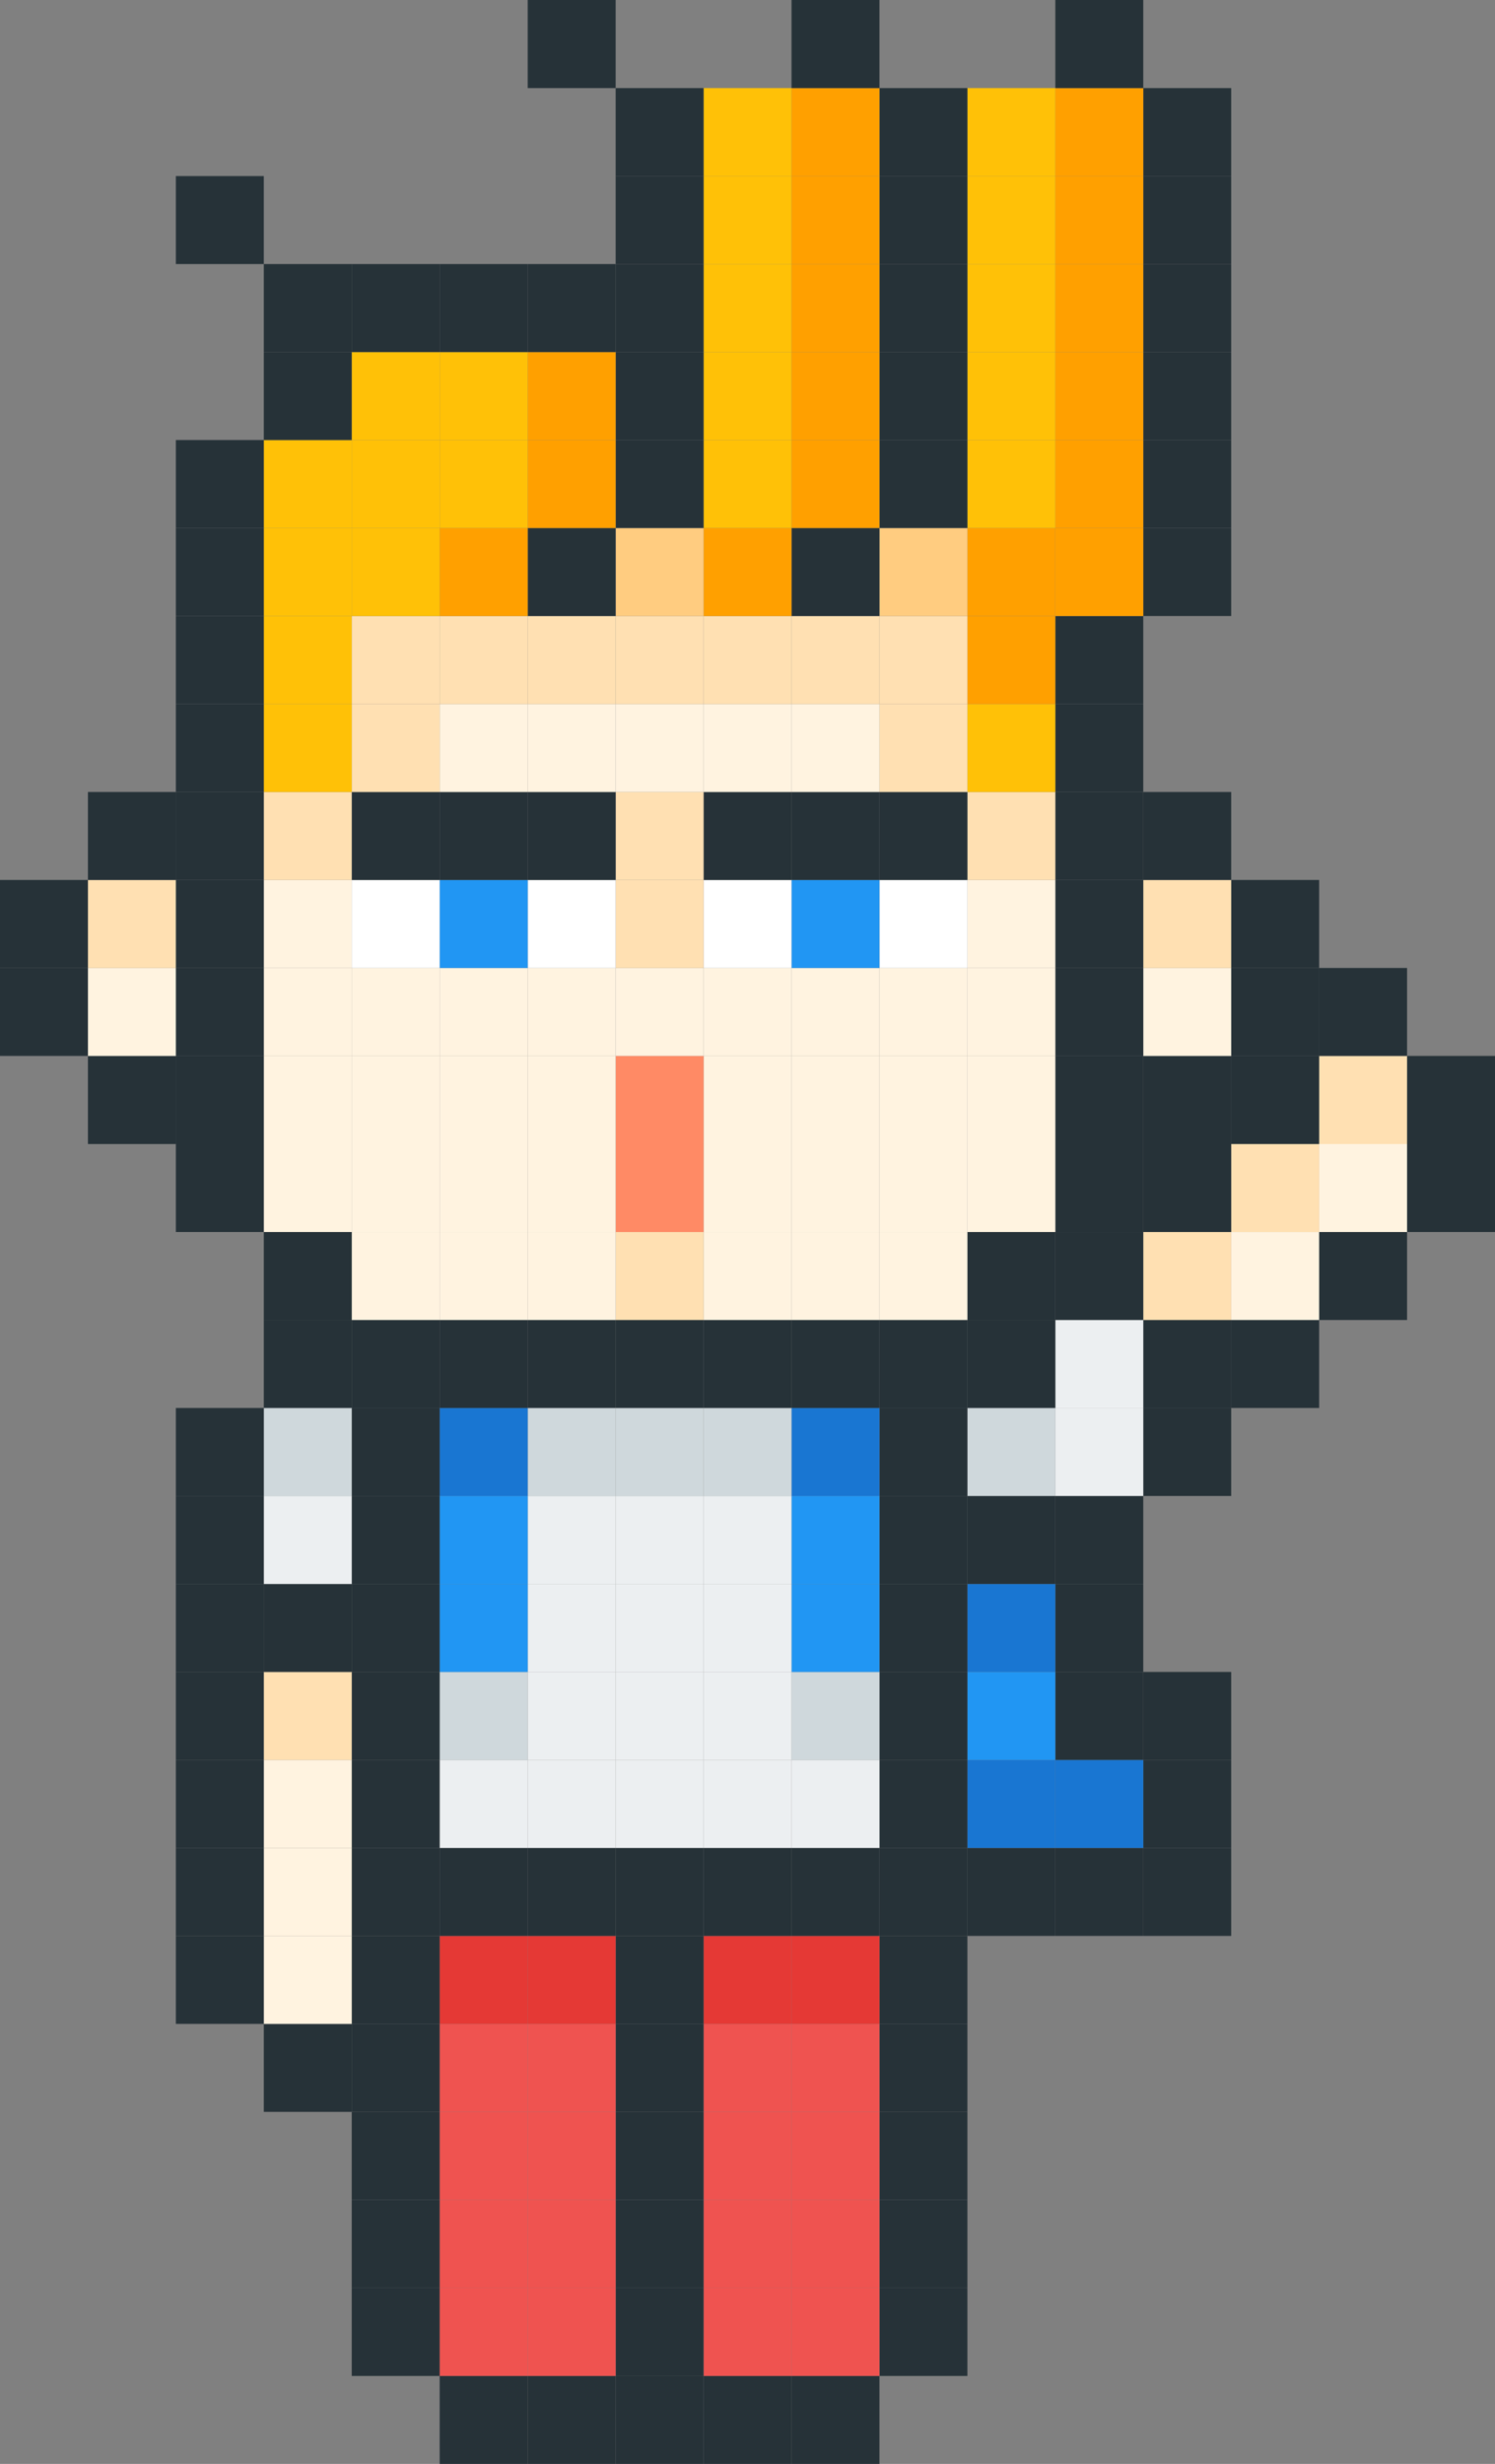<svg id="a0b87f60-3db5-419f-b262-93cfa4cc4313" data-name="圖層 1" xmlns="http://www.w3.org/2000/svg" viewBox="0 0 134.65 221.79"><rect x="0" y="0" width="134.65" height="221.79" fill="#808080" stroke="none"/><defs><style>.a33a0e62-ebe7-4374-8620-0092049a7faf{fill:#263238;}.acf8fdba-155d-42a7-b876-02c08b993fde{fill:#fff3e0;}.f5124fca-b051-4691-98e0-e79e49b47ad5{fill:#ffe0b2;}.ac4e6473-944b-4ff9-ae20-412eab9ed9b9{fill:#1976d2;}.f7e0796d-da60-41ab-8803-5060f7e90020{fill:#eceff1;}.a9139a41-da04-4d31-9f0d-685cb3e670db{fill:#ffa000;}.a5a7be5d-78ac-4b51-b3e9-27a595cb7093{fill:#2196f3;}.b6aec587-0f7c-403c-a994-f053258997c8{fill:#cfd8dc;}.b511be3f-f46b-45d0-bade-5cfdbe880dfc{fill:#ffc107;}.fa63a9bc-d8b4-40fd-9c5e-f05784510c21{fill:#fff;}.aea7900d-332f-4ef2-8061-19b0a2f16d39{fill:#ffcc80;}.f87c70ec-36dc-4d7d-9bcf-b20004c6f521{fill:#ef5350;}.ee806085-ea2a-410a-b6be-d67fd1ba503f{fill:#e53935;}.e5b56f76-a35e-4a00-ba3f-31368ebe185e{fill:#ff8a65;}</style></defs><rect class="a33a0e62-ebe7-4374-8620-0092049a7faf" x="126.73" y="102.98" width="7.92" height="7.92"/><rect class="a33a0e62-ebe7-4374-8620-0092049a7faf" x="126.73" y="95.05" width="7.92" height="7.93"/><rect class="a33a0e62-ebe7-4374-8620-0092049a7faf" x="118.81" y="110.9" width="7.92" height="7.92"/><rect class="acf8fdba-155d-42a7-b876-02c08b993fde" x="118.81" y="102.98" width="7.92" height="7.92"/><rect class="f5124fca-b051-4691-98e0-e79e49b47ad5" x="118.81" y="95.05" width="7.92" height="7.93"/><rect class="a33a0e62-ebe7-4374-8620-0092049a7faf" x="118.81" y="87.13" width="7.92" height="7.92"/><rect class="a33a0e62-ebe7-4374-8620-0092049a7faf" x="110.89" y="118.82" width="7.92" height="7.92"/><rect class="acf8fdba-155d-42a7-b876-02c08b993fde" x="110.89" y="110.9" width="7.92" height="7.92"/><rect class="f5124fca-b051-4691-98e0-e79e49b47ad5" x="110.89" y="102.98" width="7.92" height="7.92"/><rect class="a33a0e62-ebe7-4374-8620-0092049a7faf" x="110.89" y="95.05" width="7.92" height="7.93"/><rect class="a33a0e62-ebe7-4374-8620-0092049a7faf" x="110.89" y="87.13" width="7.92" height="7.92"/><rect class="a33a0e62-ebe7-4374-8620-0092049a7faf" x="110.89" y="79.21" width="7.92" height="7.92"/><rect class="a33a0e62-ebe7-4374-8620-0092049a7faf" x="102.97" y="166.34" width="7.92" height="7.92"/><rect class="a33a0e62-ebe7-4374-8620-0092049a7faf" x="102.97" y="158.42" width="7.92" height="7.92"/><rect class="a33a0e62-ebe7-4374-8620-0092049a7faf" x="102.97" y="150.5" width="7.92" height="7.92"/><rect class="a33a0e62-ebe7-4374-8620-0092049a7faf" x="102.97" y="126.74" width="7.92" height="7.92"/><rect class="a33a0e62-ebe7-4374-8620-0092049a7faf" x="102.97" y="118.82" width="7.92" height="7.92"/><rect class="f5124fca-b051-4691-98e0-e79e49b47ad5" x="102.97" y="110.9" width="7.92" height="7.92"/><rect class="a33a0e62-ebe7-4374-8620-0092049a7faf" x="102.97" y="102.98" width="7.92" height="7.92"/><rect class="a33a0e62-ebe7-4374-8620-0092049a7faf" x="102.97" y="95.05" width="7.92" height="7.93"/><rect class="acf8fdba-155d-42a7-b876-02c08b993fde" x="102.97" y="87.13" width="7.92" height="7.92"/><rect class="f5124fca-b051-4691-98e0-e79e49b47ad5" x="102.97" y="79.21" width="7.92" height="7.92"/><rect class="a33a0e62-ebe7-4374-8620-0092049a7faf" x="102.97" y="71.29" width="7.92" height="7.92"/><rect class="a33a0e62-ebe7-4374-8620-0092049a7faf" x="102.97" y="47.53" width="7.92" height="7.92"/><rect class="a33a0e62-ebe7-4374-8620-0092049a7faf" x="102.97" y="39.61" width="7.92" height="7.92"/><rect class="a33a0e62-ebe7-4374-8620-0092049a7faf" x="102.97" y="31.69" width="7.92" height="7.92"/><rect class="a33a0e62-ebe7-4374-8620-0092049a7faf" x="102.97" y="23.77" width="7.92" height="7.92"/><rect class="a33a0e62-ebe7-4374-8620-0092049a7faf" x="102.97" y="15.85" width="7.92" height="7.92"/><rect class="a33a0e62-ebe7-4374-8620-0092049a7faf" x="102.97" y="7.93" width="7.92" height="7.92"/><rect class="a33a0e62-ebe7-4374-8620-0092049a7faf" x="95.05" y="166.34" width="7.92" height="7.92"/><rect class="ac4e6473-944b-4ff9-ae20-412eab9ed9b9" x="95.05" y="158.42" width="7.92" height="7.92"/><rect class="a33a0e62-ebe7-4374-8620-0092049a7faf" x="95.05" y="150.5" width="7.92" height="7.92"/><rect class="a33a0e62-ebe7-4374-8620-0092049a7faf" x="95.05" y="142.58" width="7.92" height="7.92"/><rect class="a33a0e62-ebe7-4374-8620-0092049a7faf" x="95.05" y="134.66" width="7.92" height="7.92"/><rect class="f7e0796d-da60-41ab-8803-5060f7e90020" x="95.05" y="126.74" width="7.92" height="7.92"/><rect class="f7e0796d-da60-41ab-8803-5060f7e90020" x="95.05" y="118.82" width="7.92" height="7.92"/><rect class="a33a0e62-ebe7-4374-8620-0092049a7faf" x="95.05" y="110.9" width="7.92" height="7.92"/><rect class="a33a0e62-ebe7-4374-8620-0092049a7faf" x="95.05" y="102.98" width="7.92" height="7.92"/><rect class="a33a0e62-ebe7-4374-8620-0092049a7faf" x="95.05" y="95.05" width="7.92" height="7.93"/><rect class="a33a0e62-ebe7-4374-8620-0092049a7faf" x="95.05" y="87.13" width="7.92" height="7.92"/><rect class="a33a0e62-ebe7-4374-8620-0092049a7faf" x="95.05" y="79.21" width="7.92" height="7.92"/><rect class="a33a0e62-ebe7-4374-8620-0092049a7faf" x="95.05" y="71.29" width="7.92" height="7.92"/><rect class="a33a0e62-ebe7-4374-8620-0092049a7faf" x="95.05" y="63.37" width="7.92" height="7.92"/><rect class="a33a0e62-ebe7-4374-8620-0092049a7faf" x="95.05" y="55.45" width="7.92" height="7.92"/><rect class="a9139a41-da04-4d31-9f0d-685cb3e670db" x="95.05" y="47.53" width="7.92" height="7.92"/><rect class="a9139a41-da04-4d31-9f0d-685cb3e670db" x="95.05" y="39.61" width="7.92" height="7.92"/><rect class="a9139a41-da04-4d31-9f0d-685cb3e670db" x="95.05" y="31.69" width="7.92" height="7.92"/><rect class="a9139a41-da04-4d31-9f0d-685cb3e670db" x="95.05" y="23.77" width="7.92" height="7.92"/><rect class="a9139a41-da04-4d31-9f0d-685cb3e670db" x="95.05" y="15.85" width="7.92" height="7.92"/><rect class="a9139a41-da04-4d31-9f0d-685cb3e670db" x="95.05" y="7.93" width="7.92" height="7.92"/><rect class="a33a0e62-ebe7-4374-8620-0092049a7faf" x="95.05" width="7.92" height="7.93"/><rect class="a33a0e62-ebe7-4374-8620-0092049a7faf" x="87.13" y="166.34" width="7.92" height="7.92"/><rect class="ac4e6473-944b-4ff9-ae20-412eab9ed9b9" x="87.13" y="158.42" width="7.92" height="7.92"/><rect class="a5a7be5d-78ac-4b51-b3e9-27a595cb7093" x="87.13" y="150.5" width="7.92" height="7.92"/><rect class="ac4e6473-944b-4ff9-ae20-412eab9ed9b9" x="87.13" y="142.58" width="7.92" height="7.92"/><rect class="a33a0e62-ebe7-4374-8620-0092049a7faf" x="87.13" y="134.66" width="7.92" height="7.92"/><rect class="b6aec587-0f7c-403c-a994-f053258997c8" x="87.13" y="126.74" width="7.92" height="7.92"/><rect class="a33a0e62-ebe7-4374-8620-0092049a7faf" x="87.13" y="118.82" width="7.92" height="7.92"/><rect class="a33a0e62-ebe7-4374-8620-0092049a7faf" x="87.13" y="110.9" width="7.92" height="7.92"/><rect class="acf8fdba-155d-42a7-b876-02c08b993fde" x="87.13" y="102.98" width="7.92" height="7.92"/><rect class="acf8fdba-155d-42a7-b876-02c08b993fde" x="87.13" y="95.05" width="7.92" height="7.93"/><rect class="acf8fdba-155d-42a7-b876-02c08b993fde" x="87.13" y="87.13" width="7.92" height="7.92"/><rect class="acf8fdba-155d-42a7-b876-02c08b993fde" x="87.13" y="79.21" width="7.92" height="7.92"/><rect class="f5124fca-b051-4691-98e0-e79e49b47ad5" x="87.13" y="71.29" width="7.92" height="7.92"/><rect class="b511be3f-f46b-45d0-bade-5cfdbe880dfc" x="87.13" y="63.37" width="7.92" height="7.92"/><rect class="a9139a41-da04-4d31-9f0d-685cb3e670db" x="87.13" y="55.45" width="7.92" height="7.92"/><rect class="a9139a41-da04-4d31-9f0d-685cb3e670db" x="87.13" y="47.53" width="7.92" height="7.92"/><rect class="b511be3f-f46b-45d0-bade-5cfdbe880dfc" x="87.13" y="39.61" width="7.92" height="7.92"/><rect class="b511be3f-f46b-45d0-bade-5cfdbe880dfc" x="87.13" y="31.69" width="7.92" height="7.92"/><rect class="b511be3f-f46b-45d0-bade-5cfdbe880dfc" x="87.13" y="23.77" width="7.92" height="7.92"/><rect class="b511be3f-f46b-45d0-bade-5cfdbe880dfc" x="87.13" y="15.85" width="7.92" height="7.92"/><rect class="b511be3f-f46b-45d0-bade-5cfdbe880dfc" x="87.13" y="7.93" width="7.92" height="7.92"/><rect class="a33a0e62-ebe7-4374-8620-0092049a7faf" x="79.21" y="205.95" width="7.92" height="7.92"/><rect class="a33a0e62-ebe7-4374-8620-0092049a7faf" x="79.21" y="198.02" width="7.92" height="7.93"/><rect class="a33a0e62-ebe7-4374-8620-0092049a7faf" x="79.21" y="190.1" width="7.92" height="7.92"/><rect class="a33a0e62-ebe7-4374-8620-0092049a7faf" x="79.21" y="182.18" width="7.92" height="7.92"/><rect class="a33a0e62-ebe7-4374-8620-0092049a7faf" x="79.21" y="174.26" width="7.92" height="7.92"/><rect class="a33a0e62-ebe7-4374-8620-0092049a7faf" x="79.21" y="166.34" width="7.92" height="7.92"/><rect class="a33a0e62-ebe7-4374-8620-0092049a7faf" x="79.21" y="158.42" width="7.92" height="7.92"/><rect class="a33a0e62-ebe7-4374-8620-0092049a7faf" x="79.21" y="150.5" width="7.92" height="7.92"/><rect class="a33a0e62-ebe7-4374-8620-0092049a7faf" x="79.21" y="142.58" width="7.92" height="7.92"/><rect class="a33a0e62-ebe7-4374-8620-0092049a7faf" x="79.21" y="134.66" width="7.92" height="7.92"/><rect class="a33a0e62-ebe7-4374-8620-0092049a7faf" x="79.21" y="126.74" width="7.92" height="7.92"/><rect class="a33a0e62-ebe7-4374-8620-0092049a7faf" x="79.21" y="118.82" width="7.92" height="7.92"/><rect class="acf8fdba-155d-42a7-b876-02c08b993fde" x="79.21" y="110.9" width="7.92" height="7.92"/><rect class="acf8fdba-155d-42a7-b876-02c08b993fde" x="79.21" y="102.98" width="7.92" height="7.92"/><rect class="acf8fdba-155d-42a7-b876-02c08b993fde" x="79.21" y="95.05" width="7.92" height="7.93"/><rect class="acf8fdba-155d-42a7-b876-02c08b993fde" x="79.21" y="87.13" width="7.92" height="7.92"/><rect class="fa63a9bc-d8b4-40fd-9c5e-f05784510c21" x="79.21" y="79.21" width="7.92" height="7.92"/><rect class="a33a0e62-ebe7-4374-8620-0092049a7faf" x="79.21" y="71.29" width="7.92" height="7.92"/><rect class="f5124fca-b051-4691-98e0-e79e49b47ad5" x="79.21" y="63.37" width="7.92" height="7.92"/><rect class="f5124fca-b051-4691-98e0-e79e49b47ad5" x="79.21" y="55.45" width="7.92" height="7.92"/><rect class="aea7900d-332f-4ef2-8061-19b0a2f16d39" x="79.21" y="47.53" width="7.92" height="7.92"/><rect class="a33a0e62-ebe7-4374-8620-0092049a7faf" x="79.21" y="39.61" width="7.92" height="7.92"/><rect class="a33a0e62-ebe7-4374-8620-0092049a7faf" x="79.21" y="31.69" width="7.92" height="7.92"/><rect class="a33a0e62-ebe7-4374-8620-0092049a7faf" x="79.21" y="23.77" width="7.92" height="7.92"/><rect class="a33a0e62-ebe7-4374-8620-0092049a7faf" x="79.21" y="15.85" width="7.92" height="7.92"/><rect class="a33a0e62-ebe7-4374-8620-0092049a7faf" x="79.21" y="7.93" width="7.92" height="7.92"/><rect class="a33a0e62-ebe7-4374-8620-0092049a7faf" x="71.29" y="213.87" width="7.92" height="7.92"/><rect class="f87c70ec-36dc-4d7d-9bcf-b20004c6f521" x="71.29" y="205.95" width="7.92" height="7.92"/><rect class="f87c70ec-36dc-4d7d-9bcf-b20004c6f521" x="71.29" y="198.02" width="7.92" height="7.93"/><rect class="f87c70ec-36dc-4d7d-9bcf-b20004c6f521" x="71.29" y="190.1" width="7.92" height="7.92"/><rect class="f87c70ec-36dc-4d7d-9bcf-b20004c6f521" x="71.29" y="182.18" width="7.92" height="7.92"/><rect class="ee806085-ea2a-410a-b6be-d67fd1ba503f" x="71.29" y="174.26" width="7.92" height="7.92"/><rect class="a33a0e62-ebe7-4374-8620-0092049a7faf" x="71.29" y="166.34" width="7.92" height="7.92"/><rect class="f7e0796d-da60-41ab-8803-5060f7e90020" x="71.29" y="158.42" width="7.92" height="7.92"/><rect class="b6aec587-0f7c-403c-a994-f053258997c8" x="71.29" y="150.5" width="7.92" height="7.92"/><rect class="a5a7be5d-78ac-4b51-b3e9-27a595cb7093" x="71.29" y="142.58" width="7.92" height="7.92"/><rect class="a5a7be5d-78ac-4b51-b3e9-27a595cb7093" x="71.29" y="134.66" width="7.92" height="7.92"/><rect class="ac4e6473-944b-4ff9-ae20-412eab9ed9b9" x="71.29" y="126.74" width="7.92" height="7.92"/><rect class="a33a0e62-ebe7-4374-8620-0092049a7faf" x="71.29" y="118.82" width="7.92" height="7.92"/><rect class="acf8fdba-155d-42a7-b876-02c08b993fde" x="71.29" y="110.9" width="7.92" height="7.92"/><rect class="acf8fdba-155d-42a7-b876-02c08b993fde" x="71.29" y="102.98" width="7.92" height="7.92"/><rect class="acf8fdba-155d-42a7-b876-02c08b993fde" x="71.29" y="95.05" width="7.92" height="7.93"/><rect class="acf8fdba-155d-42a7-b876-02c08b993fde" x="71.29" y="87.13" width="7.92" height="7.92"/><rect class="a5a7be5d-78ac-4b51-b3e9-27a595cb7093" x="71.29" y="79.21" width="7.92" height="7.92"/><rect class="a33a0e62-ebe7-4374-8620-0092049a7faf" x="71.29" y="71.29" width="7.92" height="7.92"/><rect class="acf8fdba-155d-42a7-b876-02c08b993fde" x="71.29" y="63.37" width="7.92" height="7.92"/><rect class="f5124fca-b051-4691-98e0-e79e49b47ad5" x="71.29" y="55.45" width="7.92" height="7.92"/><rect class="a33a0e62-ebe7-4374-8620-0092049a7faf" x="71.29" y="47.53" width="7.92" height="7.92"/><rect class="a9139a41-da04-4d31-9f0d-685cb3e670db" x="71.29" y="39.61" width="7.92" height="7.92"/><rect class="a9139a41-da04-4d31-9f0d-685cb3e670db" x="71.29" y="31.69" width="7.92" height="7.92"/><rect class="a9139a41-da04-4d31-9f0d-685cb3e670db" x="71.29" y="23.77" width="7.92" height="7.92"/><rect class="a9139a41-da04-4d31-9f0d-685cb3e670db" x="71.29" y="15.85" width="7.92" height="7.92"/><rect class="a9139a41-da04-4d31-9f0d-685cb3e670db" x="71.29" y="7.93" width="7.92" height="7.92"/><rect class="a33a0e62-ebe7-4374-8620-0092049a7faf" x="71.29" width="7.92" height="7.93"/><rect class="a33a0e62-ebe7-4374-8620-0092049a7faf" x="63.37" y="213.87" width="7.92" height="7.92"/><rect class="f87c70ec-36dc-4d7d-9bcf-b20004c6f521" x="63.37" y="205.95" width="7.92" height="7.92"/><rect class="f87c70ec-36dc-4d7d-9bcf-b20004c6f521" x="63.37" y="198.02" width="7.92" height="7.93"/><rect class="f87c70ec-36dc-4d7d-9bcf-b20004c6f521" x="63.37" y="190.1" width="7.92" height="7.92"/><rect class="f87c70ec-36dc-4d7d-9bcf-b20004c6f521" x="63.37" y="182.18" width="7.92" height="7.92"/><rect class="ee806085-ea2a-410a-b6be-d67fd1ba503f" x="63.37" y="174.26" width="7.92" height="7.92"/><rect class="a33a0e62-ebe7-4374-8620-0092049a7faf" x="63.37" y="166.34" width="7.92" height="7.92"/><rect class="f7e0796d-da60-41ab-8803-5060f7e90020" x="63.37" y="158.42" width="7.92" height="7.92"/><rect class="f7e0796d-da60-41ab-8803-5060f7e90020" x="63.37" y="150.5" width="7.92" height="7.92"/><rect class="f7e0796d-da60-41ab-8803-5060f7e90020" x="63.37" y="142.58" width="7.92" height="7.92"/><rect class="f7e0796d-da60-41ab-8803-5060f7e90020" x="63.37" y="134.66" width="7.92" height="7.92"/><rect class="b6aec587-0f7c-403c-a994-f053258997c8" x="63.37" y="126.74" width="7.92" height="7.92"/><rect class="a33a0e62-ebe7-4374-8620-0092049a7faf" x="63.37" y="118.82" width="7.92" height="7.92"/><rect class="acf8fdba-155d-42a7-b876-02c08b993fde" x="63.37" y="110.9" width="7.92" height="7.92"/><rect class="acf8fdba-155d-42a7-b876-02c08b993fde" x="63.37" y="102.98" width="7.92" height="7.92"/><rect class="acf8fdba-155d-42a7-b876-02c08b993fde" x="63.37" y="95.05" width="7.92" height="7.93"/><rect class="acf8fdba-155d-42a7-b876-02c08b993fde" x="63.37" y="87.13" width="7.92" height="7.92"/><rect class="fa63a9bc-d8b4-40fd-9c5e-f05784510c21" x="63.37" y="79.21" width="7.92" height="7.92"/><rect class="a33a0e62-ebe7-4374-8620-0092049a7faf" x="63.37" y="71.29" width="7.92" height="7.92"/><rect class="acf8fdba-155d-42a7-b876-02c08b993fde" x="63.37" y="63.37" width="7.92" height="7.92"/><rect class="f5124fca-b051-4691-98e0-e79e49b47ad5" x="63.37" y="55.45" width="7.92" height="7.92"/><rect class="a9139a41-da04-4d31-9f0d-685cb3e670db" x="63.37" y="47.53" width="7.92" height="7.92"/><rect class="b511be3f-f46b-45d0-bade-5cfdbe880dfc" x="63.37" y="39.61" width="7.92" height="7.92"/><rect class="b511be3f-f46b-45d0-bade-5cfdbe880dfc" x="63.37" y="31.69" width="7.92" height="7.92"/><rect class="b511be3f-f46b-45d0-bade-5cfdbe880dfc" x="63.37" y="23.77" width="7.92" height="7.92"/><rect class="b511be3f-f46b-45d0-bade-5cfdbe880dfc" x="63.37" y="15.85" width="7.92" height="7.92"/><rect class="b511be3f-f46b-45d0-bade-5cfdbe880dfc" x="63.37" y="7.93" width="7.92" height="7.92"/><rect class="a33a0e62-ebe7-4374-8620-0092049a7faf" x="55.45" y="213.87" width="7.92" height="7.92"/><rect class="a33a0e62-ebe7-4374-8620-0092049a7faf" x="55.45" y="205.95" width="7.92" height="7.92"/><rect class="a33a0e62-ebe7-4374-8620-0092049a7faf" x="55.45" y="198.02" width="7.92" height="7.93"/><rect class="a33a0e62-ebe7-4374-8620-0092049a7faf" x="55.45" y="190.1" width="7.92" height="7.92"/><rect class="a33a0e62-ebe7-4374-8620-0092049a7faf" x="55.45" y="182.18" width="7.92" height="7.92"/><rect class="a33a0e62-ebe7-4374-8620-0092049a7faf" x="55.45" y="174.26" width="7.92" height="7.92"/><rect class="a33a0e62-ebe7-4374-8620-0092049a7faf" x="55.45" y="166.34" width="7.92" height="7.92"/><rect class="f7e0796d-da60-41ab-8803-5060f7e90020" x="55.45" y="158.42" width="7.92" height="7.92"/><rect class="f7e0796d-da60-41ab-8803-5060f7e90020" x="55.45" y="150.5" width="7.92" height="7.92"/><rect class="f7e0796d-da60-41ab-8803-5060f7e90020" x="55.45" y="142.58" width="7.92" height="7.92"/><rect class="f7e0796d-da60-41ab-8803-5060f7e90020" x="55.45" y="134.66" width="7.92" height="7.92"/><rect class="b6aec587-0f7c-403c-a994-f053258997c8" x="55.45" y="126.74" width="7.92" height="7.92"/><rect class="a33a0e62-ebe7-4374-8620-0092049a7faf" x="55.45" y="118.82" width="7.92" height="7.92"/><rect class="f5124fca-b051-4691-98e0-e79e49b47ad5" x="55.45" y="110.9" width="7.92" height="7.92"/><rect class="e5b56f76-a35e-4a00-ba3f-31368ebe185e" x="55.45" y="102.98" width="7.92" height="7.92"/><rect class="e5b56f76-a35e-4a00-ba3f-31368ebe185e" x="55.45" y="95.05" width="7.92" height="7.93"/><rect class="acf8fdba-155d-42a7-b876-02c08b993fde" x="55.45" y="87.13" width="7.92" height="7.92"/><rect class="f5124fca-b051-4691-98e0-e79e49b47ad5" x="55.45" y="79.21" width="7.92" height="7.92"/><rect class="f5124fca-b051-4691-98e0-e79e49b47ad5" x="55.45" y="71.29" width="7.92" height="7.92"/><rect class="acf8fdba-155d-42a7-b876-02c08b993fde" x="55.45" y="63.37" width="7.92" height="7.92"/><rect class="f5124fca-b051-4691-98e0-e79e49b47ad5" x="55.45" y="55.45" width="7.92" height="7.92"/><rect class="aea7900d-332f-4ef2-8061-19b0a2f16d39" x="55.45" y="47.53" width="7.92" height="7.92"/><rect class="a33a0e62-ebe7-4374-8620-0092049a7faf" x="55.45" y="39.61" width="7.92" height="7.92"/><rect class="a33a0e62-ebe7-4374-8620-0092049a7faf" x="55.45" y="31.69" width="7.92" height="7.92"/><rect class="a33a0e62-ebe7-4374-8620-0092049a7faf" x="55.45" y="23.77" width="7.92" height="7.92"/><rect class="a33a0e62-ebe7-4374-8620-0092049a7faf" x="55.45" y="15.85" width="7.92" height="7.92"/><rect class="a33a0e62-ebe7-4374-8620-0092049a7faf" x="55.45" y="7.93" width="7.92" height="7.92"/><rect class="a33a0e62-ebe7-4374-8620-0092049a7faf" x="47.53" y="213.87" width="7.92" height="7.92"/><rect class="f87c70ec-36dc-4d7d-9bcf-b20004c6f521" x="47.53" y="205.95" width="7.92" height="7.92"/><rect class="f87c70ec-36dc-4d7d-9bcf-b20004c6f521" x="47.53" y="198.02" width="7.92" height="7.93"/><rect class="f87c70ec-36dc-4d7d-9bcf-b20004c6f521" x="47.53" y="190.1" width="7.92" height="7.92"/><rect class="f87c70ec-36dc-4d7d-9bcf-b20004c6f521" x="47.53" y="182.18" width="7.92" height="7.92"/><rect class="ee806085-ea2a-410a-b6be-d67fd1ba503f" x="47.53" y="174.26" width="7.92" height="7.92"/><rect class="a33a0e62-ebe7-4374-8620-0092049a7faf" x="47.53" y="166.34" width="7.92" height="7.92"/><rect class="f7e0796d-da60-41ab-8803-5060f7e90020" x="47.53" y="158.42" width="7.92" height="7.92"/><rect class="f7e0796d-da60-41ab-8803-5060f7e90020" x="47.53" y="150.5" width="7.92" height="7.92"/><rect class="f7e0796d-da60-41ab-8803-5060f7e90020" x="47.53" y="142.58" width="7.92" height="7.92"/><rect class="f7e0796d-da60-41ab-8803-5060f7e90020" x="47.53" y="134.66" width="7.92" height="7.92"/><rect class="b6aec587-0f7c-403c-a994-f053258997c8" x="47.53" y="126.74" width="7.92" height="7.92"/><rect class="a33a0e62-ebe7-4374-8620-0092049a7faf" x="47.53" y="118.82" width="7.92" height="7.92"/><rect class="acf8fdba-155d-42a7-b876-02c08b993fde" x="47.53" y="110.9" width="7.92" height="7.92"/><rect class="acf8fdba-155d-42a7-b876-02c08b993fde" x="47.53" y="102.98" width="7.92" height="7.92"/><rect class="acf8fdba-155d-42a7-b876-02c08b993fde" x="47.53" y="95.05" width="7.92" height="7.93"/><rect class="acf8fdba-155d-42a7-b876-02c08b993fde" x="47.53" y="87.13" width="7.92" height="7.92"/><rect class="fa63a9bc-d8b4-40fd-9c5e-f05784510c21" x="47.53" y="79.21" width="7.92" height="7.92"/><rect class="a33a0e62-ebe7-4374-8620-0092049a7faf" x="47.53" y="71.29" width="7.92" height="7.92"/><rect class="acf8fdba-155d-42a7-b876-02c08b993fde" x="47.53" y="63.37" width="7.92" height="7.92"/><rect class="f5124fca-b051-4691-98e0-e79e49b47ad5" x="47.53" y="55.45" width="7.92" height="7.92"/><rect class="a33a0e62-ebe7-4374-8620-0092049a7faf" x="47.53" y="47.53" width="7.92" height="7.92"/><rect class="a9139a41-da04-4d31-9f0d-685cb3e670db" x="47.53" y="39.61" width="7.92" height="7.92"/><rect class="a9139a41-da04-4d31-9f0d-685cb3e670db" x="47.53" y="31.69" width="7.92" height="7.92"/><rect class="a33a0e62-ebe7-4374-8620-0092049a7faf" x="47.53" y="23.77" width="7.92" height="7.92"/><rect class="a33a0e62-ebe7-4374-8620-0092049a7faf" x="47.53" width="7.92" height="7.93"/><rect class="a33a0e62-ebe7-4374-8620-0092049a7faf" x="39.6" y="213.87" width="7.93" height="7.92"/><rect class="f87c70ec-36dc-4d7d-9bcf-b20004c6f521" x="39.6" y="205.95" width="7.93" height="7.92"/><rect class="f87c70ec-36dc-4d7d-9bcf-b20004c6f521" x="39.6" y="198.02" width="7.93" height="7.93"/><rect class="f87c70ec-36dc-4d7d-9bcf-b20004c6f521" x="39.6" y="190.1" width="7.93" height="7.92"/><rect class="f87c70ec-36dc-4d7d-9bcf-b20004c6f521" x="39.6" y="182.18" width="7.93" height="7.92"/><rect class="ee806085-ea2a-410a-b6be-d67fd1ba503f" x="39.6" y="174.26" width="7.93" height="7.92"/><rect class="a33a0e62-ebe7-4374-8620-0092049a7faf" x="39.6" y="166.34" width="7.93" height="7.92"/><rect class="f7e0796d-da60-41ab-8803-5060f7e90020" x="39.6" y="158.42" width="7.93" height="7.92"/><rect class="b6aec587-0f7c-403c-a994-f053258997c8" x="39.6" y="150.5" width="7.93" height="7.92"/><rect class="a5a7be5d-78ac-4b51-b3e9-27a595cb7093" x="39.6" y="142.58" width="7.93" height="7.92"/><rect class="a5a7be5d-78ac-4b51-b3e9-27a595cb7093" x="39.6" y="134.66" width="7.93" height="7.92"/><rect class="ac4e6473-944b-4ff9-ae20-412eab9ed9b9" x="39.6" y="126.74" width="7.93" height="7.92"/><rect class="a33a0e62-ebe7-4374-8620-0092049a7faf" x="39.6" y="118.82" width="7.93" height="7.92"/><rect class="acf8fdba-155d-42a7-b876-02c08b993fde" x="39.6" y="110.9" width="7.93" height="7.92"/><rect class="acf8fdba-155d-42a7-b876-02c08b993fde" x="39.6" y="102.98" width="7.93" height="7.92"/><rect class="acf8fdba-155d-42a7-b876-02c08b993fde" x="39.6" y="95.05" width="7.93" height="7.93"/><rect class="acf8fdba-155d-42a7-b876-02c08b993fde" x="39.6" y="87.13" width="7.93" height="7.92"/><rect class="a5a7be5d-78ac-4b51-b3e9-27a595cb7093" x="39.6" y="79.21" width="7.93" height="7.92"/><rect class="a33a0e62-ebe7-4374-8620-0092049a7faf" x="39.6" y="71.29" width="7.93" height="7.92"/><rect class="acf8fdba-155d-42a7-b876-02c08b993fde" x="39.6" y="63.37" width="7.93" height="7.92"/><rect class="f5124fca-b051-4691-98e0-e79e49b47ad5" x="39.6" y="55.45" width="7.93" height="7.92"/><rect class="a9139a41-da04-4d31-9f0d-685cb3e670db" x="39.6" y="47.53" width="7.93" height="7.92"/><rect class="b511be3f-f46b-45d0-bade-5cfdbe880dfc" x="39.6" y="39.61" width="7.93" height="7.92"/><rect class="b511be3f-f46b-45d0-bade-5cfdbe880dfc" x="39.6" y="31.69" width="7.93" height="7.92"/><rect class="a33a0e62-ebe7-4374-8620-0092049a7faf" x="39.6" y="23.77" width="7.93" height="7.92"/><rect class="a33a0e62-ebe7-4374-8620-0092049a7faf" x="31.68" y="205.95" width="7.92" height="7.92"/><rect class="a33a0e62-ebe7-4374-8620-0092049a7faf" x="31.68" y="198.02" width="7.92" height="7.93"/><rect class="a33a0e62-ebe7-4374-8620-0092049a7faf" x="31.68" y="190.1" width="7.92" height="7.92"/><rect class="a33a0e62-ebe7-4374-8620-0092049a7faf" x="31.68" y="182.18" width="7.92" height="7.92"/><rect class="a33a0e62-ebe7-4374-8620-0092049a7faf" x="31.68" y="174.26" width="7.92" height="7.92"/><rect class="a33a0e62-ebe7-4374-8620-0092049a7faf" x="31.68" y="166.34" width="7.92" height="7.92"/><rect class="a33a0e62-ebe7-4374-8620-0092049a7faf" x="31.68" y="158.42" width="7.92" height="7.92"/><rect class="a33a0e62-ebe7-4374-8620-0092049a7faf" x="31.68" y="150.5" width="7.92" height="7.92"/><rect class="a33a0e62-ebe7-4374-8620-0092049a7faf" x="31.68" y="142.58" width="7.92" height="7.92"/><rect class="a33a0e62-ebe7-4374-8620-0092049a7faf" x="31.68" y="134.66" width="7.92" height="7.92"/><rect class="a33a0e62-ebe7-4374-8620-0092049a7faf" x="31.68" y="126.74" width="7.92" height="7.92"/><rect class="a33a0e62-ebe7-4374-8620-0092049a7faf" x="31.68" y="118.82" width="7.92" height="7.92"/><rect class="acf8fdba-155d-42a7-b876-02c08b993fde" x="31.68" y="110.9" width="7.92" height="7.92"/><rect class="acf8fdba-155d-42a7-b876-02c08b993fde" x="31.68" y="102.98" width="7.92" height="7.92"/><rect class="acf8fdba-155d-42a7-b876-02c08b993fde" x="31.68" y="95.05" width="7.92" height="7.93"/><rect class="acf8fdba-155d-42a7-b876-02c08b993fde" x="31.68" y="87.13" width="7.92" height="7.92"/><rect class="fa63a9bc-d8b4-40fd-9c5e-f05784510c21" x="31.68" y="79.21" width="7.92" height="7.92"/><rect class="a33a0e62-ebe7-4374-8620-0092049a7faf" x="31.68" y="71.29" width="7.92" height="7.92"/><rect class="f5124fca-b051-4691-98e0-e79e49b47ad5" x="31.68" y="63.37" width="7.92" height="7.92"/><rect class="f5124fca-b051-4691-98e0-e79e49b47ad5" x="31.68" y="55.45" width="7.92" height="7.92"/><rect class="b511be3f-f46b-45d0-bade-5cfdbe880dfc" x="31.68" y="47.53" width="7.92" height="7.92"/><rect class="b511be3f-f46b-45d0-bade-5cfdbe880dfc" x="31.68" y="39.61" width="7.92" height="7.92"/><rect class="b511be3f-f46b-45d0-bade-5cfdbe880dfc" x="31.68" y="31.69" width="7.92" height="7.92"/><rect class="a33a0e62-ebe7-4374-8620-0092049a7faf" x="31.68" y="23.77" width="7.92" height="7.92"/><rect class="a33a0e62-ebe7-4374-8620-0092049a7faf" x="23.76" y="182.18" width="7.92" height="7.92"/><rect class="acf8fdba-155d-42a7-b876-02c08b993fde" x="23.76" y="174.26" width="7.92" height="7.92"/><rect class="acf8fdba-155d-42a7-b876-02c08b993fde" x="23.76" y="166.34" width="7.92" height="7.92"/><rect class="acf8fdba-155d-42a7-b876-02c08b993fde" x="23.76" y="158.42" width="7.92" height="7.92"/><rect class="f5124fca-b051-4691-98e0-e79e49b47ad5" x="23.76" y="150.5" width="7.92" height="7.92"/><rect class="a33a0e62-ebe7-4374-8620-0092049a7faf" x="23.76" y="142.58" width="7.92" height="7.92"/><rect class="f7e0796d-da60-41ab-8803-5060f7e90020" x="23.76" y="134.66" width="7.92" height="7.92"/><rect class="b6aec587-0f7c-403c-a994-f053258997c8" x="23.76" y="126.74" width="7.92" height="7.92"/><rect class="a33a0e62-ebe7-4374-8620-0092049a7faf" x="23.76" y="118.82" width="7.92" height="7.92"/><rect class="a33a0e62-ebe7-4374-8620-0092049a7faf" x="23.76" y="110.9" width="7.92" height="7.92"/><rect class="acf8fdba-155d-42a7-b876-02c08b993fde" x="23.76" y="102.98" width="7.92" height="7.92"/><rect class="acf8fdba-155d-42a7-b876-02c08b993fde" x="23.76" y="95.05" width="7.92" height="7.93"/><rect class="acf8fdba-155d-42a7-b876-02c08b993fde" x="23.76" y="87.13" width="7.92" height="7.92"/><rect class="acf8fdba-155d-42a7-b876-02c08b993fde" x="23.76" y="79.21" width="7.92" height="7.92"/><rect class="f5124fca-b051-4691-98e0-e79e49b47ad5" x="23.76" y="71.29" width="7.92" height="7.92"/><rect class="b511be3f-f46b-45d0-bade-5cfdbe880dfc" x="23.76" y="63.37" width="7.92" height="7.92"/><rect class="b511be3f-f46b-45d0-bade-5cfdbe880dfc" x="23.76" y="55.45" width="7.92" height="7.92"/><rect class="b511be3f-f46b-45d0-bade-5cfdbe880dfc" x="23.76" y="47.53" width="7.92" height="7.92"/><rect class="b511be3f-f46b-45d0-bade-5cfdbe880dfc" x="23.76" y="39.61" width="7.92" height="7.92"/><rect class="a33a0e62-ebe7-4374-8620-0092049a7faf" x="23.76" y="31.69" width="7.92" height="7.92"/><rect class="a33a0e62-ebe7-4374-8620-0092049a7faf" x="23.76" y="23.77" width="7.92" height="7.92"/><rect class="a33a0e62-ebe7-4374-8620-0092049a7faf" x="15.84" y="174.26" width="7.92" height="7.92"/><rect class="a33a0e62-ebe7-4374-8620-0092049a7faf" x="15.84" y="166.34" width="7.92" height="7.92"/><rect class="a33a0e62-ebe7-4374-8620-0092049a7faf" x="15.84" y="158.42" width="7.92" height="7.92"/><rect class="a33a0e62-ebe7-4374-8620-0092049a7faf" x="15.84" y="150.5" width="7.92" height="7.92"/><rect class="a33a0e62-ebe7-4374-8620-0092049a7faf" x="15.84" y="142.58" width="7.92" height="7.92"/><rect class="a33a0e62-ebe7-4374-8620-0092049a7faf" x="15.84" y="134.66" width="7.92" height="7.92"/><rect class="a33a0e62-ebe7-4374-8620-0092049a7faf" x="15.84" y="126.74" width="7.92" height="7.92"/><rect class="a33a0e62-ebe7-4374-8620-0092049a7faf" x="15.84" y="102.98" width="7.92" height="7.92"/><rect class="a33a0e62-ebe7-4374-8620-0092049a7faf" x="15.84" y="95.05" width="7.92" height="7.93"/><rect class="a33a0e62-ebe7-4374-8620-0092049a7faf" x="15.84" y="87.13" width="7.92" height="7.92"/><rect class="a33a0e62-ebe7-4374-8620-0092049a7faf" x="15.84" y="79.21" width="7.92" height="7.92"/><rect class="a33a0e62-ebe7-4374-8620-0092049a7faf" x="15.84" y="71.29" width="7.92" height="7.92"/><rect class="a33a0e62-ebe7-4374-8620-0092049a7faf" x="15.84" y="63.37" width="7.92" height="7.92"/><rect class="a33a0e62-ebe7-4374-8620-0092049a7faf" x="15.84" y="55.45" width="7.92" height="7.92"/><rect class="a33a0e62-ebe7-4374-8620-0092049a7faf" x="15.84" y="47.53" width="7.92" height="7.92"/><rect class="a33a0e62-ebe7-4374-8620-0092049a7faf" x="15.84" y="39.61" width="7.92" height="7.92"/><rect class="a33a0e62-ebe7-4374-8620-0092049a7faf" x="15.84" y="15.85" width="7.92" height="7.92"/><rect class="a33a0e62-ebe7-4374-8620-0092049a7faf" x="7.92" y="95.05" width="7.92" height="7.93"/><rect class="acf8fdba-155d-42a7-b876-02c08b993fde" x="7.92" y="87.13" width="7.92" height="7.92"/><rect class="f5124fca-b051-4691-98e0-e79e49b47ad5" x="7.92" y="79.21" width="7.92" height="7.92"/><rect class="a33a0e62-ebe7-4374-8620-0092049a7faf" x="7.92" y="71.29" width="7.92" height="7.92"/><rect class="a33a0e62-ebe7-4374-8620-0092049a7faf" y="87.13" width="7.92" height="7.92"/><rect class="a33a0e62-ebe7-4374-8620-0092049a7faf" y="79.21" width="7.92" height="7.92"/></svg>